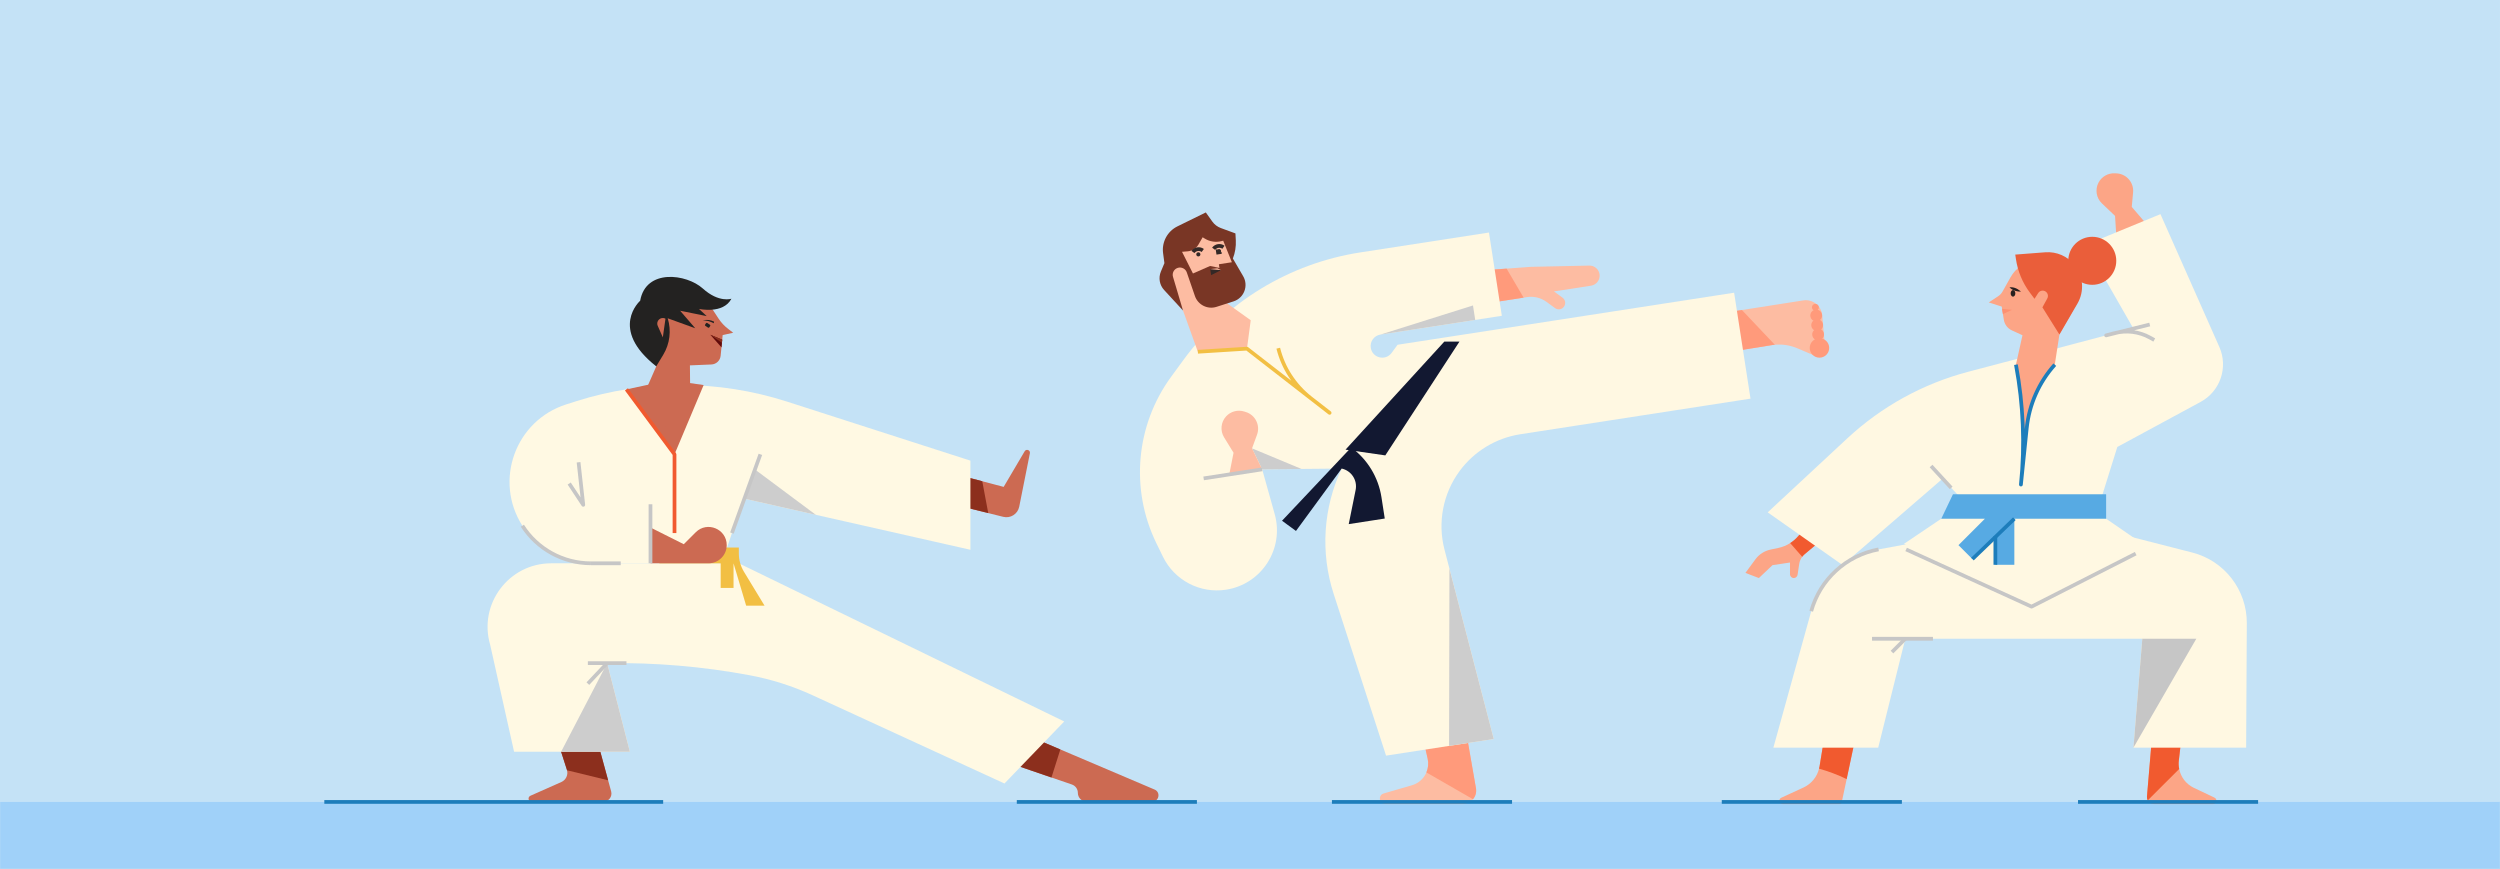 <svg width="1335" height="464" viewBox="0 0 1335 464" fill="none" xmlns="http://www.w3.org/2000/svg">
<rect x="0" y="0" width="1335" height="464" fill="#808080" stroke="none"/>
<g clip-path="url(#clip0_1528_88017)">
<rect width="1335" height="464" fill="#C4E2F6"/>
<mask id="mask0_1528_88017" style="mask-type:luminance" maskUnits="userSpaceOnUse" x="-1" y="-1" width="1337" height="466">
<path d="M1335.18 -0.03H-0.18V464.04H1335.18V-0.03Z" fill="white"/>
</mask>
<g mask="url(#mask0_1528_88017)">
<path d="M1334.82 -0.03H-0.18V464H1334.82V-0.03Z" fill="#C4E2F6"/>
<path d="M1335.18 428.22H-0.18V464.04H1335.18V428.22Z" fill="#A0D1F9"/>
<path d="M322.17 428.09H283.89C282.12 428.09 281.61 425.67 283.23 424.94L299.78 417.59C302.2 416.51 303.46 413.84 302.79 411.32C302.77 411.23 302.75 411.14 302.72 411.05L293.7 383L284.22 353.54L306.04 348.09L316.59 386.81L324.74 416.69L326.36 422.61C327.11 425.38 325.03 428.1 322.17 428.1V428.09Z" fill="#CC6A52"/>
<path d="M549.959 242.04L544.269 270.55C543.489 274.49 539.589 276.97 535.699 275.98L527.719 273.99L509.689 269.49L499.189 266.87V250.3L509.689 253.07L524.529 256.99L535.959 260L547.169 240.99C548.029 239.51 550.289 240.37 549.959 242.05V242.04Z" fill="#CC6A52"/>
<path d="M615.25 428.09H580.29C577.68 428.09 575.57 425.98 575.57 423.37C575.57 421.36 574.29 419.58 572.38 418.92L561.48 415.18L525.01 402.66L494.35 392.12L510.12 376.35L539.83 388.98L566.22 400.21L616.57 421.63C619.94 423.07 618.92 428.08 615.26 428.08L615.25 428.09Z" fill="#CC6A52"/>
<path d="M527.719 273.99L509.699 269.49V253.07L524.529 256.99L527.719 273.99Z" fill="#8C2F1D"/>
<path d="M566.22 400.22L561.48 415.19L525.01 402.66L539.83 388.99L566.22 400.22Z" fill="#8C2F1D"/>
<path d="M324.739 416.68L302.789 411.32C302.769 411.23 302.749 411.14 302.719 411.05L293.699 383L316.589 386.81L324.739 416.69V416.68Z" fill="#8C2F1D"/>
<path d="M352.109 300.8H294.349C271.699 300.8 255.399 322.54 261.739 344.28L274.519 401.42H336.349L324.229 354.14C349.759 353.74 375.259 355.9 400.359 360.59C411.919 362.75 423.179 366.33 433.859 371.24L536.379 418.39L568.289 385.27L394.539 300.8H352.109Z" fill="#FFF9E3"/>
<path d="M299.63 401.42L324.22 354.14L336.35 401.42H299.63Z" fill="#CDCDCD"/>
<path d="M307.729 214.25L302.449 215.92C275.219 224.54 263.569 256.65 278.939 280.72C286.919 293.22 300.729 300.79 315.569 300.79H385.449L397.049 266.18L518.199 293.58V245.98L420.389 214.5C402.059 208.6 382.909 205.59 363.649 205.59C344.679 205.59 325.819 208.5 307.739 214.23L307.729 214.25Z" fill="#FFF9E3"/>
<path d="M394.539 295.58V292.37H352.109V300.81H384.839V313.94H391.709V300.81L398.449 323.44H408.279L397.249 305.28C395.479 302.36 394.539 299.01 394.539 295.59V295.58Z" fill="#F2BF43"/>
<path d="M435.669 274.93L403.129 250.69L397.039 266.19L435.669 274.93Z" fill="#CDCDCD"/>
<path d="M347.359 281.69V300.8H378.369C383.729 300.8 388.069 296.46 388.069 291.1C388.069 282.46 377.619 278.13 371.509 284.24L365.139 290.61L347.359 281.69Z" fill="#CC6A52"/>
<path d="M347.359 300.8V269.28" stroke="#C6C6C6" stroke-width="2" stroke-linejoin="round"/>
<path d="M390.85 284.67L406.05 242.61" stroke="#C6C6C6" stroke-width="2" stroke-linejoin="round"/>
<path d="M334.53 354.12H313.92" stroke="#C6C6C6" stroke-width="2" stroke-linejoin="round"/>
<path d="M313.92 365.05L324.22 354.14" stroke="#C6C6C6" stroke-width="2" stroke-linejoin="round"/>
<path d="M334.529 207.92L360.189 242.61L375.749 205.61L357.529 203.01L334.529 207.92Z" fill="#CC6A52"/>
<path d="M315.569 300.8H331.479" stroke="#C6C6C6" stroke-width="2" stroke-linejoin="round"/>
<path d="M278.939 280.73C286.919 293.23 300.729 300.8 315.569 300.8" stroke="#C6C6C6" stroke-width="2" stroke-linejoin="round"/>
<path d="M308.949 246.85L311.459 269.58L303.949 258.21" stroke="#C6C6C6" stroke-width="2" stroke-linejoin="round"/>
<path d="M334.529 207.92L360.189 242.61V284.67" stroke="#F15A2F" stroke-width="2" stroke-linejoin="round"/>
<path d="M344.949 208.16L353.569 229.42L368.609 214.71L368.419 195.11L379.899 194.63C382.469 194.52 384.569 192.54 384.819 189.98L385.909 178.93L391.539 177.68L389.019 175.78C386.919 174.2 385.109 172.27 383.669 170.07L380.329 164.96C377.739 161 373.669 158.24 369.029 157.3L360.949 155.66C352.559 153.96 344.159 158.5 340.979 166.44C338.909 171.62 339.399 177.47 342.299 182.24L350.449 195.62L344.959 208.16H344.949Z" fill="#CC6A52"/>
<path d="M350.44 195.62L354.17 189.45C357.71 183.59 358.58 176.5 356.55 169.96L371.26 175.29L363.19 165.93L377.39 168.81L373.24 164.95C373.24 164.95 386.19 167.91 390.59 159.51C390.59 159.51 383.94 161.86 375.28 154.05C366.62 146.25 344.9 143.3 341.85 160.6C341.85 160.6 324.92 175.55 350.43 195.62H350.44Z" fill="#232221"/>
<path d="M353.95 180.15L355.36 170.19C352.87 168.83 350.08 171.4 351.23 173.99L353.95 180.15Z" fill="#CC6A52"/>
<path d="M379.31 178.76L385.66 181.39L385.31 185.53L379.31 178.76Z" fill="#600B0B"/>
<path d="M379.31 178.76L385.52 183.08L385.66 181.39L379.31 178.76Z" fill="#8C2F1D"/>
<path d="M379.128 173.424L377.657 172.458C377.445 172.318 377.159 172.377 377.02 172.59L376.509 173.367C376.37 173.579 376.429 173.865 376.641 174.004L378.112 174.97C378.325 175.11 378.61 175.051 378.749 174.838L379.26 174.061C379.399 173.849 379.34 173.564 379.128 173.424Z" fill="#232221"/>
<path d="M375.319 171.09L376.799 171.2C377.819 171.28 378.809 171.53 379.739 171.96L381.139 172.61L381.309 171.76L381.159 171.68C379.459 170.85 377.519 170.61 375.669 171.01L375.329 171.08L375.319 171.09Z" fill="#232221"/>
<path d="M786.58 426.79C785.25 428.35 783.3 429.36 781.06 429.36H739.74C736.39 429.36 735.71 424.64 738.92 423.7L753.99 419.32C757.57 418.28 760.33 415.7 761.69 412.49C762.66 410.25 762.95 407.68 762.37 405.13L759.35 391.72L750.82 353.78L776.42 353.76L782.64 389.29L788.16 420.91C788.55 423.12 787.89 425.23 786.58 426.79Z" fill="#FDBCA2"/>
<path d="M786.58 426.79L761.69 412.48C762.66 410.24 762.95 407.67 762.37 405.12L759.35 391.71L782.64 389.28L788.16 420.9C788.55 423.11 787.89 425.22 786.58 426.78V426.79Z" fill="#FF9A7B"/>
<path d="M854.15 146.39C854.38 147.85 853.99 149.27 853.16 150.4C852.34 151.52 851.1 152.32 849.64 152.55L829.81 155.62L834.42 158.98C835.94 160.11 836.27 162.25 835.16 163.77C834.6 164.54 833.78 165.02 832.92 165.15C832.04 165.29 831.12 165.08 830.37 164.51L825.8 161.18C822.83 159 819.09 158.09 815.45 158.65L790.39 162.52L783.76 144.95L791.68 144.37L804.52 143.44L817.56 142.49L848.7 141.82C851.4 141.77 853.73 143.72 854.15 146.38V146.39Z" fill="#FDBCA2"/>
<path d="M813.61 158.93L794.39 161.91L791.68 144.38L804.52 143.44L813.61 158.93Z" fill="#FF9A7B"/>
<path d="M974.579 186.01C974.859 189.04 971.819 191.18 969.059 189.94L960.169 186.14C956.219 184.45 952.059 183.67 947.769 184.11C947.139 184.14 946.619 184.19 945.989 184.32L924.789 187.72L899.159 191.86L909.549 168.7L922.829 166.68L930.209 165.55L962.789 160.44C967.859 159.56 972.619 163.21 973.079 168.34L974.599 186.01H974.579Z" fill="#FDBCA2"/>
<path d="M971.59 191C974.462 191 976.79 188.672 976.79 185.8C976.79 182.928 974.462 180.6 971.59 180.6C968.718 180.6 966.39 182.928 966.39 185.8C966.39 188.672 968.718 191 971.59 191Z" fill="#FF9A7B"/>
<path d="M970.87 181.74C972.609 181.74 974.02 180.33 974.02 178.59C974.02 176.85 972.609 175.44 970.87 175.44C969.13 175.44 967.72 176.85 967.72 178.59C967.72 180.33 969.13 181.74 970.87 181.74Z" fill="#FF9A7B"/>
<path d="M970.37 176.77C972.109 176.77 973.52 175.36 973.52 173.62C973.52 171.88 972.109 170.47 970.37 170.47C968.63 170.47 967.22 171.88 967.22 173.62C967.22 175.36 968.63 176.77 970.37 176.77Z" fill="#FF9A7B"/>
<path d="M969.849 171.63C971.589 171.63 972.999 170.22 972.999 168.48C972.999 166.74 971.589 165.33 969.849 165.33C968.109 165.33 966.699 166.74 966.699 168.48C966.699 170.22 968.109 171.63 969.849 171.63Z" fill="#FF9A7B"/>
<path d="M969.42 165.98C970.447 165.98 971.28 165.147 971.28 164.12C971.28 163.093 970.447 162.26 969.42 162.26C968.392 162.26 967.56 163.093 967.56 164.12C967.56 165.147 968.392 165.98 969.42 165.98Z" fill="#FF9A7B"/>
<path d="M947.769 184.11C947.139 184.14 946.619 184.19 945.989 184.32L924.789 187.72L922.819 166.69L930.199 165.56L947.769 184.12V184.11Z" fill="#FF9A7B"/>
<path d="M716.45 250.21C706.56 271.17 705.03 295.12 712.18 317.17L740.16 403.51L797.67 394.62L771.36 293.49C767.6 279.05 770.54 263.68 779.35 251.64C787.13 241.01 798.82 233.91 811.84 231.89L934.77 212.88L926.02 156.31L746.31 184.1L743.12 188.45C739.86 192.91 732.83 191.19 731.99 185.73C731.47 182.35 733.79 179.18 737.17 178.65L801.98 168.63L795.1 124.17L726.4 134.79C688.56 140.64 654.6 161.28 631.99 192.17L625.42 201.15C606.51 226.98 603.44 261.16 617.44 289.95L620.99 297.24C627.14 309.89 640.82 317.05 654.72 314.9C673.72 311.96 685.88 293.08 680.7 274.57L674 250.62L716.46 250.2L716.45 250.21Z" fill="#FFF8E2"/>
<path d="M737.159 178.66L786.569 163.11L787.769 170.84L737.159 178.66Z" fill="#CDCDCD"/>
<path d="M773.81 398.31L773.99 303.64L797.66 394.62L773.81 398.31Z" fill="#CDCDCD"/>
<path d="M668.569 239.42L694.989 250.42L673.989 250.63L668.569 239.42Z" fill="#CDCDCD"/>
<path d="M673.99 250.63L656.42 253.35L658.72 241.77L653.67 233.56C651.49 230.02 651.91 225.46 654.71 222.38C657.16 219.69 660.94 218.66 664.42 219.75L665.28 220.02C670.37 221.62 673.09 227.14 671.25 232.15L668.58 239.43L673.99 250.63Z" fill="#FDBCA2"/>
<path d="M779.35 182.42L739.75 243.18L718.51 240.11L771.27 182.42H779.35Z" fill="#121831"/>
<path d="M721.54 238.93C730.24 245.3 736.05 254.87 737.7 265.52L739.46 276.9L720.22 279.88L723.91 261.63C724.96 256.43 721.64 251.34 716.45 250.21L692.05 283.53L684.6 278.08L721.54 238.93Z" fill="#121831"/>
<path d="M665.879 186.18L667.889 171.01L646.659 155.87L660.879 151.09L658.029 136.38C656.029 126.06 645.429 119.83 635.439 123.11C626.099 126.18 621.139 136.35 624.459 145.6L639.649 187.83L665.869 186.17L665.879 186.18Z" fill="#FDBCA2"/>
<path d="M658.359 138.06L663.859 147.51C666.829 152.61 664.319 159.14 658.699 160.94L649.629 163.85C644.849 165.39 639.709 162.81 638.079 158.06L633.749 145.47C633.089 143.54 631.029 142.46 629.059 143C626.969 143.58 625.769 145.75 626.379 147.83L631.729 165.82L621.629 154.85C619.189 152.2 618.519 148.37 619.899 145.05L621.799 140.51L621.089 135.2C620.299 129.28 623.389 123.51 628.749 120.88L643.909 113.44L647.369 118.3C648.499 119.89 650.089 121.11 651.929 121.78L659.719 124.64L659.919 128.34C660.099 131.65 659.559 134.97 658.349 138.05L658.359 138.06Z" fill="#793625"/>
<path d="M653.189 128.54L657.819 140.04L650.879 141.11L651.179 143.06L646.179 142.04L637.039 146.04L631.199 134.46L634.239 134.21C636.629 134.02 638.779 132.66 639.979 130.58L642.219 126.7L643.259 127.35C646.019 129.07 649.369 129.57 652.499 128.71L653.189 128.52V128.54Z" fill="#FDBCA2"/>
<path d="M650.96 135.23C651.573 135.23 652.07 134.733 652.07 134.12C652.07 133.507 651.573 133.01 650.96 133.01C650.347 133.01 649.85 133.507 649.85 134.12C649.85 134.733 650.347 135.23 650.96 135.23Z" fill="#332826"/>
<path d="M653.319 132.04C651.639 130.81 649.289 131.18 648.069 132.85" stroke="#332826" stroke-width="2" stroke-miterlimit="10"/>
<path d="M642.279 133.75C640.599 132.52 638.249 132.89 637.029 134.56" stroke="#332826" stroke-width="2" stroke-miterlimit="10"/>
<path d="M639.909 136.94C640.522 136.94 641.019 136.443 641.019 135.83C641.019 135.217 640.522 134.72 639.909 134.72C639.296 134.72 638.799 135.217 638.799 135.83C638.799 136.443 639.296 136.94 639.909 136.94Z" fill="#332826"/>
<path d="M652.359 135.03L650.029 135.39L649.689 133.19" stroke="#332826" stroke-miterlimit="10"/>
<path d="M652.069 144.25L646.249 143.7L646.749 146.92L652.069 144.25Z" fill="#332826"/>
<path d="M652.069 144.25L650.069 143.28L646.249 143.7L652.069 144.25Z" fill="#FDBCA2"/>
<path d="M639.659 187.84L665.879 186.18L710.009 220.46L699.989 212.68C691.349 205.97 685.229 196.56 682.589 185.94" stroke="#F2BF43" stroke-width="2" stroke-linejoin="round"/>
<path d="M642.739 255.46L673.989 250.63" stroke="#C6C6C6" stroke-width="2" stroke-linejoin="round"/>
<path d="M1146.47 119.93L1130.18 127.06L1129.43 115.28L1122.44 108.64C1119.42 105.78 1118.67 101.26 1120.58 97.57C1122.25 94.34 1125.65 92.38 1129.29 92.54L1130.19 92.58C1135.52 92.82 1139.56 97.46 1139.07 102.77L1138.36 110.49L1146.46 119.93H1146.47Z" fill="#FCA586"/>
<path d="M1181.75 429.36H1150.14C1148.74 429.36 1147.52 428.58 1146.88 427.41C1146.57 426.81 1146.42 426.1 1146.48 425.37L1150.36 379.58L1151.4 367.46H1167.97L1166.57 379.58L1163.49 406.19C1163.31 407.7 1163.38 409.2 1163.69 410.62C1164.53 414.96 1167.39 418.75 1171.55 420.72L1182.54 425.93C1184.27 426.75 1183.69 429.36 1181.76 429.36H1181.75Z" fill="#FCA586"/>
<path d="M997.429 362.61L993.839 379.58L986.109 416.07L983.499 428.34C983.369 428.94 982.839 429.36 982.239 429.36H951.959C950.059 429.36 949.499 426.79 951.209 425.99L963.129 420.5C967.269 418.57 970.289 414.87 971.369 410.47C971.479 410.09 971.549 409.7 971.629 409.3L976.479 379.57L979.249 362.6H997.419L997.429 362.61Z" fill="#FCA586"/>
<path d="M976.49 379.58H993.84L986.11 416.07C981.32 413.68 976.32 411.86 971.38 410.47C971.49 410.09 971.56 409.7 971.64 409.3L976.49 379.57V379.58Z" fill="#F15A2F"/>
<path d="M1163.69 410.62L1146.88 427.41C1146.57 426.81 1146.42 426.1 1146.48 425.37L1150.36 379.58H1166.56L1163.48 406.19C1163.3 407.7 1163.37 409.2 1163.68 410.62H1163.69Z" fill="#F15A2F"/>
<path d="M980.86 281.55L979.38 282.79L963.74 295.88C963.23 296.32 962.76 296.79 962.37 297.34C961.53 298.45 960.98 299.76 960.78 301.15L959.9 306.95C959.74 307.93 958.88 308.68 957.88 308.68C956.77 308.68 955.86 307.77 955.86 306.64V300.39L946.51 301.79L939.24 308.68L932.06 305.93L937.42 298.64C939.37 296 942.23 294.16 945.46 293.48L949.65 292.59C951.89 292.12 954.02 291.26 955.94 290.02C957.45 289.07 958.84 287.89 960.04 286.52L967.9 277.55L972.84 271.9L980.86 281.56V281.55Z" fill="#FCA586"/>
<path d="M979.389 282.79L963.749 295.88C963.239 296.32 962.769 296.79 962.379 297.34L955.949 290.01C957.459 289.06 958.849 287.88 960.049 286.51L967.909 277.54L979.389 282.79Z" fill="#F15A2F"/>
<path d="M1199.8 332.81L1199.44 399.25H1139.27L1143.99 341.1H1017.43L1002.96 399.25H946.979L967.19 326.38C971.89 309.43 985.84 296.61 1003.15 293.39L1058.95 282.98L1112.1 280.08L1170.65 295.05C1187.88 299.46 1199.89 315.03 1199.8 332.82V332.81Z" fill="#FFF8E2"/>
<path d="M943.949 273.6L983.959 301.76L1037.3 255.65L1049.42 268.38L1016.69 290.43L1088.22 323.07L1147.62 292.82L1119.74 273.59L1130.65 238.68L1175.13 214.62C1185.61 208.95 1189.96 196.18 1185.14 185.3L1153.68 114.35L1113.67 130.82L1139.13 175.27L1050.98 198.54C1026.87 204.9 1004.71 217.11 986.449 234.09L943.949 273.6Z" fill="#FFF8E2"/>
<path d="M1003.15 293.38C985.839 296.61 971.889 309.41 967.189 326.38" stroke="#C6C6C6" stroke-width="2" stroke-linejoin="round"/>
<path d="M1124.67 263.94H1042.88L1036.64 277H1059.93L1045.82 291.11L1053.26 298.55L1065.53 286.29V301.59H1075.66V277H1124.67V263.94Z" fill="#57AAE3"/>
<path d="M1097.25 194.73L1087.77 208.97L1080.66 231.62V220.64L1076.51 194.73L1080 179.02L1074.35 176.43C1072.06 175.38 1070.45 173.26 1070.05 170.78L1068.91 163.71L1062 161.5L1066.99 158.21C1067.98 157.56 1068.8 156.68 1069.38 155.64L1073.63 148.06C1076.41 143.11 1081.31 139.72 1086.92 138.88C1093.32 137.91 1099.76 140.38 1103.87 145.38L1104.56 146.21C1109.39 152.09 1110.1 160.34 1106.35 166.96L1099.73 178.64L1097.25 194.74V194.73Z" fill="#FCA586"/>
<path d="M1099.73 178.63L1090.65 164.13L1093.25 159.38C1093.94 158.12 1093.57 156.54 1092.4 155.71C1091.09 154.79 1089.27 155.14 1088.4 156.49L1086.43 159.56L1084 156.32C1080.05 151.05 1077.47 144.87 1076.51 138.36L1076.15 135.95L1092.15 134.72C1098.25 134.25 1104.18 136.86 1107.95 141.68C1112.56 147.58 1113.11 155.69 1109.34 162.15L1099.73 178.62V178.63Z" fill="#EA5E3A"/>
<path d="M1117.27 152.09C1124.35 152.09 1130.09 146.35 1130.09 139.27C1130.09 132.19 1124.35 126.45 1117.27 126.45C1110.19 126.45 1104.45 132.19 1104.45 139.27C1104.45 146.35 1110.19 152.09 1117.27 152.09Z" fill="#EA5E3A"/>
<path d="M1069.29 166.04L1069.11 164.9L1074.4 165.47L1069.56 167.71L1069.29 166.04Z" fill="#FD9071"/>
<path d="M1074.94 158.41C1075.63 158.41 1076.19 157.622 1076.19 156.65C1076.19 155.678 1075.63 154.89 1074.94 154.89C1074.25 154.89 1073.69 155.678 1073.69 156.65C1073.69 157.622 1074.25 158.41 1074.94 158.41Z" fill="#282120"/>
<path d="M1079.17 155.73C1079.17 155.73 1076.55 152.99 1073.1 153.41C1073.1 153.41 1074.81 155.77 1079.17 155.73Z" fill="#282120"/>
<path d="M1076.51 194.73L1076.58 195.1C1080.48 216.08 1081.35 237.52 1079.17 258.75L1082.28 228.55C1083.57 215.98 1088.82 204.14 1097.26 194.73" stroke="#1D7DBB" stroke-width="2" stroke-linejoin="round"/>
<path d="M1032.19 341.1H999.659" stroke="#C6C6C6" stroke-width="2" stroke-linejoin="round"/>
<path d="M1017.44 341.1L1010.32 348.22" stroke="#C6C6C6" stroke-width="2" stroke-linejoin="round"/>
<path d="M1172.82 341.1L1139.26 399.25L1143.99 341.1H1172.82Z" fill="#C6C6C6"/>
<path d="M1041.93 260.53L1031.18 248.85" stroke="#C6C6C6" stroke-width="2" stroke-linejoin="round"/>
<path d="M1147.96 173.28L1124.66 179.09L1129.12 177.91C1135.54 176.22 1142.36 177.08 1148.16 180.32L1150.38 181.56" stroke="#C6C6C6" stroke-width="2" stroke-linejoin="round"/>
<path d="M1053.26 298.55L1075.66 277" stroke="#1D7DBB" stroke-width="2" stroke-linejoin="round"/>
<path d="M1065.53 301.59V286.29" stroke="#1D7DBB" stroke-width="2" stroke-linejoin="round"/>
<path d="M1017.88 293.4L1084.84 323.95L1140.46 295.63" stroke="#C6C6C6" stroke-width="2" stroke-linejoin="round"/>
<path d="M173.189 428.22H354.129" stroke="#1D7DBB" stroke-width="2" stroke-linejoin="round"/>
<path d="M542.97 428.22H639.15" stroke="#1D7DBB" stroke-width="2" stroke-linejoin="round"/>
<path d="M711.25 428.22H807.43" stroke="#1D7DBB" stroke-width="2" stroke-linejoin="round"/>
<path d="M919.43 428.22H1015.61" stroke="#1D7DBB" stroke-width="2" stroke-linejoin="round"/>
<path d="M1109.66 428.22H1205.83" stroke="#1D7DBB" stroke-width="2" stroke-linejoin="round"/>
</g>
</g>
<defs>
<clipPath id="clip0_1528_88017">
<rect width="1335" height="464" fill="white"/>
</clipPath>
</defs>
</svg>
